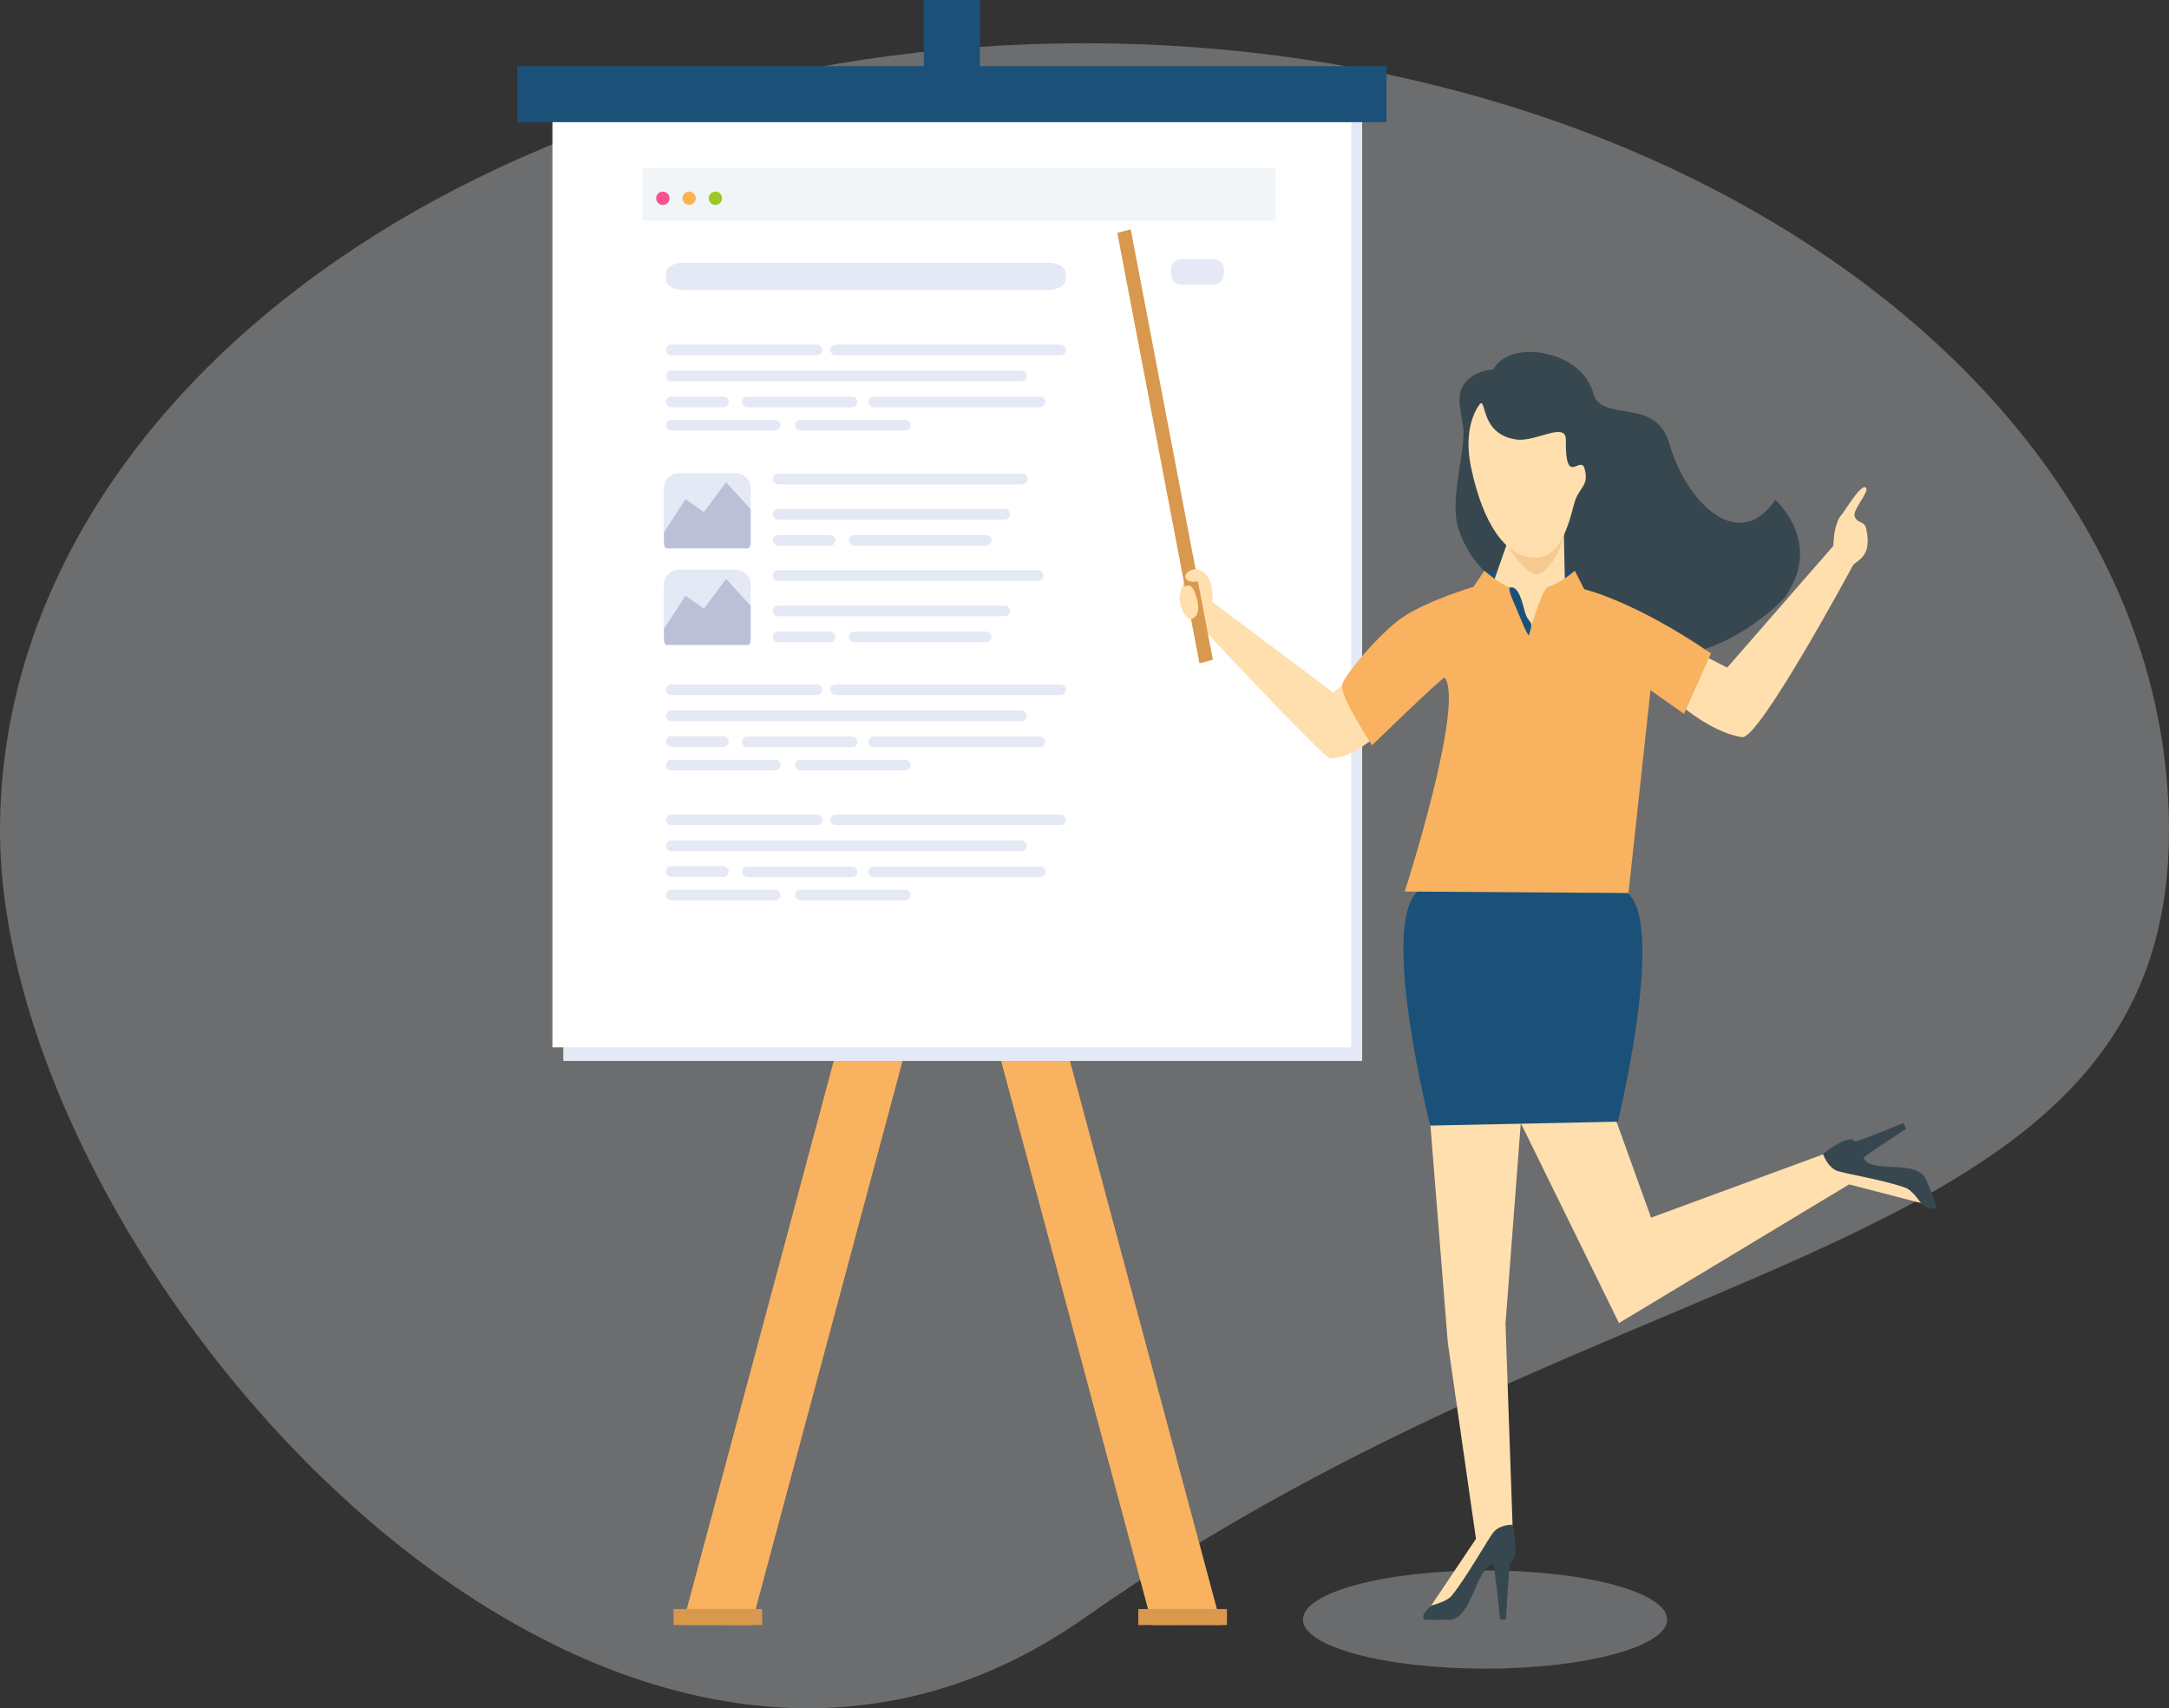<?xml version="1.0" encoding="UTF-8" standalone="no"?><!DOCTYPE svg PUBLIC "-//W3C//DTD SVG 1.1//EN" "http://www.w3.org/Graphics/SVG/1.1/DTD/svg11.dtd"><svg width="100%" height="100%" viewBox="0 0 570 449" version="1.1" xmlns="http://www.w3.org/2000/svg" xmlns:xlink="http://www.w3.org/1999/xlink" xml:space="preserve" xmlns:serif="http://www.serif.com/" style="fill-rule:evenodd;clip-rule:evenodd;stroke-linejoin:round;stroke-miterlimit:2;"><rect x="0" y="0" width="570" height="449" fill="#333333" stroke="none"/><g id="Illustration-8"><path id="Background-33" d="M570,218.308c0,114.29 -142.5,106.685 -285,206.942c-126.494,88.998 -285,-92.651 -285,-206.942c0,-114.291 127.599,-206.942 285,-206.942c157.401,0 285,92.651 285,206.942Z" style="fill:#f2f5f8;fill-opacity:0.3;fill-rule:nonzero;"/><g id="Board-3"><g id="Shape-3140"><path id="Path_249" d="M254.395,214.642l-56.934,212.478l-18.101,-0.023l58.172,-216.974l16.863,4.519Z" style="fill:#f9b25f;fill-rule:nonzero;"/><path id="Path_250" d="M245.882,214.642l56.933,212.478l18.101,-0.023l-58.174,-216.974l-16.86,4.519Z" style="fill:#f9b25f;fill-rule:nonzero;"/><path id="Rectangle_116" d="M242.776,0l0,228.441l14.724,0l0,-228.441l-14.724,0Z" style="fill:#1b5179;"/></g><rect id="Shape-3141" x="148.036" y="28.957" width="209.93" height="249.895" style="fill:#e5e8f5;fill-rule:nonzero;"/><rect id="Shape-3142" x="145.173" y="25.378" width="209.93" height="249.895" style="fill:#fff;fill-rule:nonzero;"/><rect id="Shape-3143" x="135.918" y="17.385" width="228.441" height="14.724" style="fill:#1b5179;"/><rect id="Shape-3144" x="176.984" y="422.925" width="23.307" height="4.204" style="fill:#d8984d;fill-rule:nonzero;"/><rect id="Shape-3145" x="299.134" y="422.925" width="23.307" height="4.204" style="fill:#d8984d;fill-rule:nonzero;"/></g><g id="Person-27"><ellipse id="Shape-3155" cx="390.262" cy="425.678" rx="47.853" ry="12.907" style="fill:#eaeff4;fill-opacity:0.3;"/><path id="Shape-3156" d="M408.417,160.227c-10.014,-2.541 -21.612,-9.169 -25.322,-21.904c-1.933,-6.634 1.529,-18.406 1.529,-24.698c0,-3.164 -2.211,-8.757 -0.25,-12.088c2.533,-4.308 8.086,-4.432 8.091,-4.443c4.125,-8.103 23.189,-5.115 26.208,6.193c2.141,8.02 16.445,0.855 20.002,13.233c4.601,16.008 18.452,28.957 27.851,14.849c0,0 12.385,10.833 2.988,24.941c-1.922,2.885 -15.682,15.477 -30.839,16.041c-11.317,0.419 -23.907,-10.512 -30.258,-12.124Z" style="fill:#37474f;fill-rule:nonzero;"/><rect id="Shape-3157" x="390.078" y="150.01" width="23.789" height="8.265" style="fill:#1b5179;"/><path id="Shape-3158" d="M411.63,171.134l-25.367,-0.33l13.175,-37.683l11.367,-0.514l0.825,38.527Z" style="fill:#ffdfae;fill-rule:nonzero;"/><path id="Shape-3159" d="M318.6,158.206l-5.266,4.047c0,0 34.57,37.108 36.194,37.089c8.583,-0.102 17.874,-11.376 24.47,-18.62c4.021,-4.416 -7.83,-10.996 -7.83,-10.996l-15.788,12.303l-31.78,-23.823Z" style="fill:#ffdfae;fill-rule:nonzero;"/><path id="Shape-3160" d="M482.073,143.149l-28.18,32.331l-21.778,-11.247l1.51,13.685c0,0 12.499,13.99 24.191,15.842c4.461,0.706 29.137,-45.18 29.137,-45.18l-4.88,-5.431Z" style="fill:#ffdfae;fill-rule:nonzero;"/><path id="Shape-3161" d="M397.596,403.789l-4.189,3.222l-11.723,15.708l-6.957,1.35l13.149,-19.597l-7.407,-51.623l-5.153,-64.41l24.878,-0.382l-4.559,59.891l1.961,55.841Z" style="fill:#ffdfae;fill-rule:nonzero;"/><path id="Shape-3162" d="M482.378,302.207l3.429,2.434l17.615,5.654l3.904,6.56l-21.384,-5.547l-60.485,36.446l-28.362,-57.778l23.7,-6.301l13.097,36.37l48.486,-17.838Z" style="fill:#ffdfae;fill-rule:nonzero;"/><path id="Shape-3163" d="M487.505,300.04c0.173,0.253 12.739,-4.847 12.739,-4.847l0.661,1.511c0,0 -11.313,7.325 -11.16,7.656c2.017,4.406 14.198,-0.025 16.515,5.86c0.05,0.127 2.683,6.719 2.666,6.79c-0.44,1.856 -3.835,-0.402 -3.835,-0.402c0,0 -2.432,-3.683 -4.16,-4.34c-5.662,-2.156 -16.767,-3.848 -18.443,-4.642c-2.321,-1.102 -3.415,-4.304 -3.415,-4.304c0,0 6.845,-5.612 8.432,-3.282Z" style="fill:#37474f;fill-rule:nonzero;"/><path id="Shape-3164" d="M425.178,294.818l-49.326,1.031c0,0 -12.979,-51.172 -3.699,-61.165c11.426,-12.305 46.828,-12.479 56.725,1.377c7.89,11.042 -3.7,58.757 -3.7,58.757Z" style="fill:#1b5179;fill-rule:nonzero;"/><path id="Shape-3165" d="M409.115,135.552c0,0 -11.087,3.069 -12.921,7.77c0,0 4.563,8.028 7.819,7.579c3.51,-0.483 6.958,-7.943 7.297,-12.209c-1.563,-2.381 -2.195,-3.14 -2.195,-3.14Z" style="fill:#f4ca92;fill-rule:nonzero;"/><path id="Shape-3166" d="M427.953,234.722l-58.793,-0.394c0,0 15.785,-49.015 10.523,-56.215c-0.365,-0.5 -19.106,17.774 -19.106,17.774c0,0 -7.999,-12.055 -7.932,-15.652c0.043,-2.181 10.311,-14.326 16.254,-18.182c6.775,-4.394 18.329,-7.815 18.329,-7.815l2.852,-4.227c0,0 3.925,3.385 6.609,4.4c0.338,0.127 0.973,-0.066 1.267,0.224c2.852,2.809 3.781,12.383 3.781,12.383c0,0 3.449,-12.375 5.138,-12.8c2.988,-0.751 6.985,-4.21 6.985,-4.21l2.467,4.87c0,0 12.917,2.928 33.32,16.859l-7.099,15.888l-8.809,-6.198l-5.786,53.295Z" style="fill:#f9b25f;fill-rule:nonzero;"/><path id="Shape-3167" d="M416.466,123.324c1.17,4.779 -1.632,4.416 -2.895,9.473c-1.963,7.865 -4.571,13.843 -10.208,13.77c-7.788,-0.097 -13.638,-9.018 -16.723,-23.457c-1.445,-6.764 -0.655,-12.326 1.785,-16.242c2.544,-4.083 -0.253,7.193 10.019,8.648c5.178,0.735 13.134,-4.886 13.057,0.141c-0.195,12.802 3.955,3.539 4.965,7.667Z" style="fill:#ffdfae;fill-rule:nonzero;"/><path id="Shape-3168" d="M490.485,139.22c-0.525,-2.58 -2.077,-1.267 -3.084,-3.438c-0.738,-1.594 3.873,-6.503 3.003,-7.555c-1.234,-1.492 -5.637,6.297 -6.589,7.234c0,0 -1.867,1.884 -2.018,8.047l5.035,5.171c1.431,-1.641 5.111,-2.302 3.653,-9.459Z" style="fill:#ffdfae;fill-rule:nonzero;"/><path id="Shape-3169" d="M310.903,153.378c0.882,-2.346 1.957,0.555 3.221,-1.311c0.928,-1.37 2.284,-1.707 3.03,-0.633c0,0 2.088,1.708 1.301,7.584l-5.086,3.827c-1.086,-1.831 -4.904,-2.956 -2.466,-9.467Z" style="fill:#ffdfae;fill-rule:nonzero;"/><path id="Shape-3170" d="M318.735,173.41l-3.518,0.954l-21.592,-113.137l3.519,-0.954l21.591,113.137Z" style="fill:#d8984d;fill-rule:nonzero;"/><path id="Shape-3171" d="M314.704,158.073c0.595,2.742 -0.265,4.226 -1.484,4.595c-1.219,0.369 -2.479,-1.425 -3.074,-4.166c-0.595,-2.741 0.595,-4.214 1.814,-4.583c1.219,-0.369 2.149,1.415 2.744,4.154Z" style="fill:#ffdfae;fill-rule:nonzero;"/><path id="Shape-3172" d="M313.963,149.617c1.448,-0.204 3.282,1.372 3.358,2.274c0.075,0.903 -1.638,0.79 -3.085,0.992c-1.447,0.202 -2.682,-0.364 -2.757,-1.267c-0.074,-0.903 1.037,-1.796 2.484,-1.999Z" style="fill:#ffdfae;fill-rule:nonzero;"/><path id="Shape-3173" d="M396.877,410.698c-0.275,0.074 -1.138,14.949 -1.138,14.949l-1.507,0.068c0,0 -1.471,-14.49 -1.808,-14.468c-4.43,0.289 -5.684,14.502 -11.45,14.502c-0.125,0 -6.597,0.039 -6.65,-0.007c-1.348,-1.193 1.873,-3.753 1.873,-3.753c0,0 4.002,-1.002 5.237,-2.502c4.046,-4.913 9.899,-15.568 11.225,-16.96c1.836,-1.927 4.908,-1.758 4.908,-1.758c0,0 1.863,9.243 -0.69,9.929Z" style="fill:#37474f;fill-rule:nonzero;"/><path id="Shape-3174" d="M400.592,160.342c0.781,3.151 1.944,2.741 1.843,4.273c-0.182,0.837 -0.413,1.662 -0.694,2.471c-0.014,0.05 -0.826,-1.171 -2.185,-4.602c-1.401,-3.535 -3.198,-6.973 -2.88,-7.999c0.045,-0.147 0.898,-0.089 1.03,-0.028c0.892,0.41 1.779,1.422 2.886,5.885Z" style="fill:#1b5179;fill-rule:nonzero;"/></g><g id="Content-49"><rect id="Shape-388" x="168.773" y="44.218" width="166.454" height="13.757" style="fill:#f2f5f8;fill-rule:nonzero;"/><circle id="Shape-389" cx="174.188" cy="52.115" r="1.757" style="fill:#fa538d;"/><circle id="Shape-390" cx="181.099" cy="52.115" r="1.757" style="fill:#fab353;"/><circle id="Shape-391" cx="188.01" cy="52.115" r="1.757" style="fill:#9dc925;"/><path id="Shape-397" d="M176.372,90.588l38.344,0c0.753,0.014 1.364,0.637 1.364,1.39c0,0.753 -0.611,1.376 -1.364,1.39l-38.344,0c-0.753,-0.014 -1.364,-0.637 -1.364,-1.39c0,-0.753 0.611,-1.376 1.364,-1.39Z" style="fill:#e5e8f5;fill-rule:nonzero;"/><path id="Shape-398" d="M219.575,90.588l59.091,0c0.008,0 0.017,0 0.026,0c0.762,0 1.39,0.627 1.39,1.39c0,0.763 -0.628,1.39 -1.39,1.39c-0.009,0 -0.018,0 -0.026,0l-59.091,0c-0.752,-0.014 -1.364,-0.637 -1.364,-1.39c0,-0.753 0.612,-1.376 1.364,-1.39Z" style="fill:#e5e8f5;fill-rule:nonzero;"/><path id="Shape-399" d="M179.579,69.051l95.906,0c2.508,0 4.571,1.215 4.571,2.692l0,1.771c0,1.477 -2.063,2.692 -4.571,2.692l-95.906,0c-2.508,0 -4.571,-1.215 -4.571,-2.692l0,-1.771c0,-1.477 2.063,-2.692 4.571,-2.692Z" style="fill:#e5e8f5;fill-rule:nonzero;"/><path id="Shape-400" d="M176.372,97.422l92.044,0c0.009,0 0.018,0 0.026,0c0.763,0 1.391,0.628 1.391,1.39c0,0.763 -0.628,1.391 -1.391,1.391c-0.008,0 -0.017,0 -0.026,0l-92.044,0c-0.753,-0.015 -1.364,-0.638 -1.364,-1.391c0,-0.752 0.611,-1.376 1.364,-1.39Z" style="fill:#e5e8f5;fill-rule:nonzero;"/><path id="Shape-401" d="M176.372,104.257l13.69,0c0.009,0 0.017,0 0.026,0c0.763,0 1.39,0.627 1.39,1.39c0,0.763 -0.627,1.39 -1.39,1.39c-0.009,0 -0.017,0 -0.026,0l-13.69,0c-0.753,-0.014 -1.364,-0.637 -1.364,-1.39c0,-0.753 0.611,-1.376 1.364,-1.39Z" style="fill:#e5e8f5;fill-rule:nonzero;"/><path id="Shape-402" d="M196.387,104.257l27.603,0c0.753,0.014 1.365,0.637 1.365,1.39c0,0.753 -0.612,1.376 -1.365,1.39l-27.603,0c-0.753,-0.014 -1.364,-0.637 -1.364,-1.39c0,-0.753 0.611,-1.376 1.364,-1.39Z" style="fill:#e5e8f5;fill-rule:nonzero;"/><path id="Shape-403" d="M176.372,110.359l27.359,0c0.753,0.014 1.364,0.637 1.364,1.39c0,0.753 -0.611,1.376 -1.364,1.39l-27.359,0c-0.753,-0.014 -1.364,-0.637 -1.364,-1.39c0,-0.753 0.611,-1.376 1.364,-1.39Z" style="fill:#e5e8f5;fill-rule:nonzero;"/><path id="Shape-404" d="M210.3,110.359l27.603,0c0.753,0.014 1.365,0.637 1.365,1.39c0,0.753 -0.612,1.376 -1.365,1.39l-27.603,0c-0.753,-0.014 -1.364,-0.637 -1.364,-1.39c0,-0.753 0.611,-1.376 1.364,-1.39Z" style="fill:#e5e8f5;fill-rule:nonzero;"/><path id="Shape-405" d="M229.583,104.257l43.714,0c0.009,0 0.017,0 0.026,0c0.763,0 1.39,0.627 1.39,1.39c0,0.763 -0.627,1.39 -1.39,1.39c-0.009,0 -0.017,0 -0.026,0l-43.714,0c-0.753,-0.014 -1.364,-0.637 -1.364,-1.39c0,-0.753 0.611,-1.376 1.364,-1.39Z" style="fill:#e5e8f5;fill-rule:nonzero;"/><path id="Shape-406" d="M176.372,179.924l38.344,0c0.753,0.014 1.364,0.638 1.364,1.391c0,0.752 -0.611,1.376 -1.364,1.39l-38.344,0c-0.753,-0.014 -1.364,-0.638 -1.364,-1.39c0,-0.753 0.611,-1.377 1.364,-1.391Z" style="fill:#e5e8f5;fill-rule:nonzero;"/><path id="Shape-407" d="M219.575,179.924l59.091,0c0.008,0 0.017,0 0.026,0c0.762,0 1.39,0.628 1.39,1.391c0,0.762 -0.628,1.39 -1.39,1.39c-0.009,0 -0.018,0 -0.026,0l-59.091,0c-0.752,-0.014 -1.364,-0.638 -1.364,-1.39c0,-0.753 0.612,-1.377 1.364,-1.391Z" style="fill:#e5e8f5;fill-rule:nonzero;"/><path id="Shape-408" d="M176.372,186.759l92.044,0c0.009,0 0.018,-0.001 0.026,-0.001c0.763,0 1.391,0.628 1.391,1.391c0,0.762 -0.628,1.39 -1.391,1.39c-0.008,0 -0.017,0 -0.026,0l-92.044,0c-0.753,-0.014 -1.364,-0.637 -1.364,-1.39c0,-0.753 0.611,-1.376 1.364,-1.39Z" style="fill:#e5e8f5;fill-rule:nonzero;"/><path id="Shape-409" d="M176.372,193.508l13.69,0c0.009,0 0.017,0 0.026,0c0.763,0 1.39,0.627 1.39,1.39c0,0.763 -0.627,1.39 -1.39,1.39c-0.009,0 -0.017,0 -0.026,0l-13.69,0c-0.753,-0.014 -1.364,-0.637 -1.364,-1.39c0,-0.753 0.611,-1.376 1.364,-1.39Z" style="fill:#e5e8f5;fill-rule:nonzero;"/><path id="Shape-410" d="M196.387,193.593l27.603,0c0.753,0.014 1.365,0.637 1.365,1.39c0,0.753 -0.612,1.376 -1.365,1.39l-27.603,0c-0.753,-0.014 -1.364,-0.637 -1.364,-1.39c0,-0.753 0.611,-1.376 1.364,-1.39Z" style="fill:#e5e8f5;fill-rule:nonzero;"/><path id="Shape-411" d="M176.372,199.695l27.359,0c0.753,0.014 1.364,0.637 1.364,1.39c0,0.753 -0.611,1.376 -1.364,1.39l-27.359,0c-0.753,-0.014 -1.364,-0.637 -1.364,-1.39c0,-0.753 0.611,-1.376 1.364,-1.39Z" style="fill:#e5e8f5;fill-rule:nonzero;"/><path id="Shape-412" d="M210.3,199.695l27.603,0c0.753,0.014 1.365,0.637 1.365,1.39c0,0.753 -0.612,1.376 -1.365,1.39l-27.603,0c-0.753,-0.014 -1.364,-0.637 -1.364,-1.39c0,-0.753 0.611,-1.376 1.364,-1.39Z" style="fill:#e5e8f5;fill-rule:nonzero;"/><path id="Shape-413" d="M229.583,193.593l43.714,0c0.009,0 0.017,0 0.026,0c0.763,0 1.39,0.627 1.39,1.39c0,0.763 -0.627,1.39 -1.39,1.39c-0.009,0 -0.017,0 -0.026,0l-43.714,0c-0.753,-0.014 -1.364,-0.637 -1.364,-1.39c0,-0.753 0.611,-1.376 1.364,-1.39Z" style="fill:#e5e8f5;fill-rule:nonzero;"/><path id="Shape-414" d="M176.372,214.097l38.344,0c0.753,0.014 1.364,0.637 1.364,1.39c0,0.753 -0.611,1.376 -1.364,1.39l-38.344,0c-0.753,-0.014 -1.364,-0.637 -1.364,-1.39c0,-0.753 0.611,-1.376 1.364,-1.39Z" style="fill:#e5e8f5;fill-rule:nonzero;"/><path id="Shape-415" d="M219.575,214.097l59.091,0c0.008,-0.001 0.017,-0.001 0.026,-0.001c0.762,0 1.39,0.628 1.39,1.391c0,0.762 -0.628,1.39 -1.39,1.39c-0.009,0 -0.018,0 -0.026,0l-59.091,0c-0.752,-0.014 -1.364,-0.637 -1.364,-1.39c0,-0.753 0.612,-1.376 1.364,-1.39Z" style="fill:#e5e8f5;fill-rule:nonzero;"/><path id="Shape-416" d="M176.372,220.931l92.044,0c0.009,0 0.018,0 0.026,0c0.763,0 1.391,0.627 1.391,1.39c0,0.763 -0.628,1.39 -1.391,1.39c-0.008,0 -0.017,0 -0.026,0l-92.044,0c-0.753,-0.014 -1.364,-0.637 -1.364,-1.39c0,-0.753 0.611,-1.376 1.364,-1.39Z" style="fill:#e5e8f5;fill-rule:nonzero;"/><path id="Shape-417" d="M176.372,227.68l13.69,0c0.009,0 0.017,0 0.026,0c0.763,0 1.39,0.627 1.39,1.39c0,0.763 -0.627,1.391 -1.39,1.391c-0.009,0 -0.017,-0.001 -0.026,-0.001l-13.69,0c-0.753,-0.014 -1.364,-0.637 -1.364,-1.39c0,-0.753 0.611,-1.376 1.364,-1.39Z" style="fill:#e5e8f5;fill-rule:nonzero;"/><path id="Shape-418" d="M196.387,227.766l27.603,0c0.753,0.014 1.365,0.637 1.365,1.39c0,0.753 -0.612,1.376 -1.365,1.39l-27.603,0c-0.753,-0.014 -1.364,-0.637 -1.364,-1.39c0,-0.753 0.611,-1.376 1.364,-1.39Z" style="fill:#e5e8f5;fill-rule:nonzero;"/><path id="Shape-419" d="M176.372,233.868l27.359,0c0.753,0.014 1.364,0.637 1.364,1.39c0,0.753 -0.611,1.376 -1.364,1.39l-27.359,0c-0.753,-0.014 -1.364,-0.637 -1.364,-1.39c0,-0.753 0.611,-1.376 1.364,-1.39Z" style="fill:#e5e8f5;fill-rule:nonzero;"/><path id="Shape-420" d="M210.3,233.868l27.603,0c0.753,0.014 1.365,0.637 1.365,1.39c0,0.753 -0.612,1.376 -1.365,1.39l-27.603,0c-0.753,-0.014 -1.364,-0.637 -1.364,-1.39c0,-0.753 0.611,-1.376 1.364,-1.39Z" style="fill:#e5e8f5;fill-rule:nonzero;"/><path id="Shape-421" d="M229.583,227.766l43.714,0c0.009,-0.001 0.017,-0.001 0.026,-0.001c0.763,0 1.39,0.628 1.39,1.391c0,0.762 -0.627,1.39 -1.39,1.39c-0.009,0 -0.017,0 -0.026,0l-43.714,0c-0.753,-0.014 -1.364,-0.637 -1.364,-1.39c0,-0.753 0.611,-1.376 1.364,-1.39Z" style="fill:#e5e8f5;fill-rule:nonzero;"/><path id="Shape-422" d="M204.442,124.516l64.216,0c0.009,0 0.018,0 0.026,0c0.763,0 1.39,0.628 1.39,1.391c0,0.762 -0.627,1.39 -1.39,1.39c-0.008,0 -0.017,0 -0.026,0l-64.216,0c-0.752,-0.014 -1.364,-0.638 -1.364,-1.39c0,-0.753 0.612,-1.377 1.364,-1.391Z" style="fill:#e5e8f5;fill-rule:nonzero;"/><path id="Shape-423" d="M204.442,133.792l59.579,0c0.008,0 0.017,0 0.026,0c0.762,0 1.39,0.627 1.39,1.39c0,0.763 -0.628,1.39 -1.39,1.39c-0.009,0 -0.018,0 -0.026,0l-59.579,0c-0.752,-0.014 -1.364,-0.637 -1.364,-1.39c0,-0.753 0.612,-1.376 1.364,-1.39Z" style="fill:#e5e8f5;fill-rule:nonzero;"/><path id="Shape-424" d="M204.442,140.626l13.69,0c0.009,0 0.017,0 0.026,0c0.763,0 1.39,0.627 1.39,1.39c0,0.763 -0.627,1.39 -1.39,1.39c-0.009,0 -0.017,0 -0.026,0l-13.69,0c-0.752,-0.014 -1.364,-0.637 -1.364,-1.39c0,-0.753 0.612,-1.376 1.364,-1.39Z" style="fill:#e5e8f5;fill-rule:nonzero;"/><path id="Shape-425" d="M224.457,140.626l34.684,0c0.009,0 0.017,0 0.026,0c0.763,0 1.39,0.627 1.39,1.39c0,0.763 -0.627,1.39 -1.39,1.39c-0.009,0 -0.017,0 -0.026,0l-34.684,0c-0.753,-0.014 -1.364,-0.637 -1.364,-1.39c0,-0.753 0.611,-1.376 1.364,-1.39Z" style="fill:#e5e8f5;fill-rule:nonzero;"/><path id="Shape-426" d="M310.465,68.132l8.476,0c1.476,0 2.692,1.215 2.692,2.692l0,1.281c-0.001,1.476 -1.216,2.691 -2.692,2.691l-8.476,0c-1.476,0 -2.691,-1.215 -2.692,-2.691l0,-1.281c0,-1.477 1.215,-2.692 2.692,-2.692Z" style="fill:#e5e8f5;fill-rule:nonzero;"/><path id="Shape-428" d="M197.276,128.316c0,-2.189 -1.777,-3.966 -3.966,-3.966l-14.873,0c-2.188,0 -3.966,1.777 -3.966,3.966l0,11.752c0,2.189 1.778,3.966 3.966,3.966l14.873,0c2.189,0 3.966,-1.777 3.966,-3.966l0,-11.752Z" style="fill:#e5e8f5;"/><path id="Shape-429" d="M190.825,126.759l-5.84,7.852l-4.83,-3.407l-5.685,8.732l0,2.727c0,0.815 0.321,1.476 0.716,1.476l21.372,0c0.396,0 0.716,-0.661 0.716,-1.476l0,-8.796l-6.449,-7.108Z" style="fill:#bbc0d6;fill-rule:nonzero;"/><path id="Shape-430" d="M204.442,149.901l68.366,0c0.009,0 0.017,0 0.026,0c0.763,0 1.39,0.628 1.39,1.391c0,0.762 -0.627,1.39 -1.39,1.39c-0.009,0 -0.017,0 -0.026,0l-68.366,0c-0.752,-0.014 -1.364,-0.638 -1.364,-1.39c0,-0.753 0.612,-1.377 1.364,-1.391Z" style="fill:#e5e8f5;fill-rule:nonzero;"/><path id="Shape-431" d="M204.442,159.177l59.579,0c0.008,0 0.017,0 0.026,0c0.762,0 1.39,0.627 1.39,1.39c0,0.763 -0.628,1.39 -1.39,1.39c-0.009,0 -0.018,0 -0.026,0l-59.579,0c-0.752,-0.014 -1.364,-0.637 -1.364,-1.39c0,-0.753 0.612,-1.376 1.364,-1.39Z" style="fill:#e5e8f5;fill-rule:nonzero;"/><path id="Shape-432" d="M204.442,166.011l13.69,0c0.009,0 0.017,0 0.026,0c0.763,0 1.39,0.627 1.39,1.39c0,0.763 -0.627,1.39 -1.39,1.39c-0.009,0 -0.017,0 -0.026,0l-13.69,0c-0.752,-0.014 -1.364,-0.637 -1.364,-1.39c0,-0.753 0.612,-1.376 1.364,-1.39Z" style="fill:#e5e8f5;fill-rule:nonzero;"/><path id="Shape-433" d="M224.457,166.011l34.684,0c0.009,0 0.017,0 0.026,0c0.763,0 1.39,0.627 1.39,1.39c0,0.763 -0.627,1.39 -1.39,1.39c-0.009,0 -0.017,0 -0.026,0l-34.684,0c-0.753,-0.014 -1.364,-0.637 -1.364,-1.39c0,-0.753 0.611,-1.376 1.364,-1.39Z" style="fill:#e5e8f5;fill-rule:nonzero;"/><path id="Shape-434" d="M197.276,153.701c0,-2.189 -1.777,-3.966 -3.966,-3.966l-14.873,0c-2.188,0 -3.966,1.777 -3.966,3.966l0,11.752c0,2.189 1.778,3.966 3.966,3.966l14.873,0c2.189,0 3.966,-1.777 3.966,-3.966l0,-11.752Z" style="fill:#e5e8f5;"/><path id="Shape-435" d="M190.825,152.144l-5.84,7.852l-4.83,-3.406l-5.685,8.731l0,2.727c0,0.815 0.321,1.476 0.716,1.476l21.372,0c0.396,0 0.716,-0.661 0.716,-1.476l0,-8.796l-6.449,-7.108Z" style="fill:#bbc0d6;fill-rule:nonzero;"/></g></g></svg>
